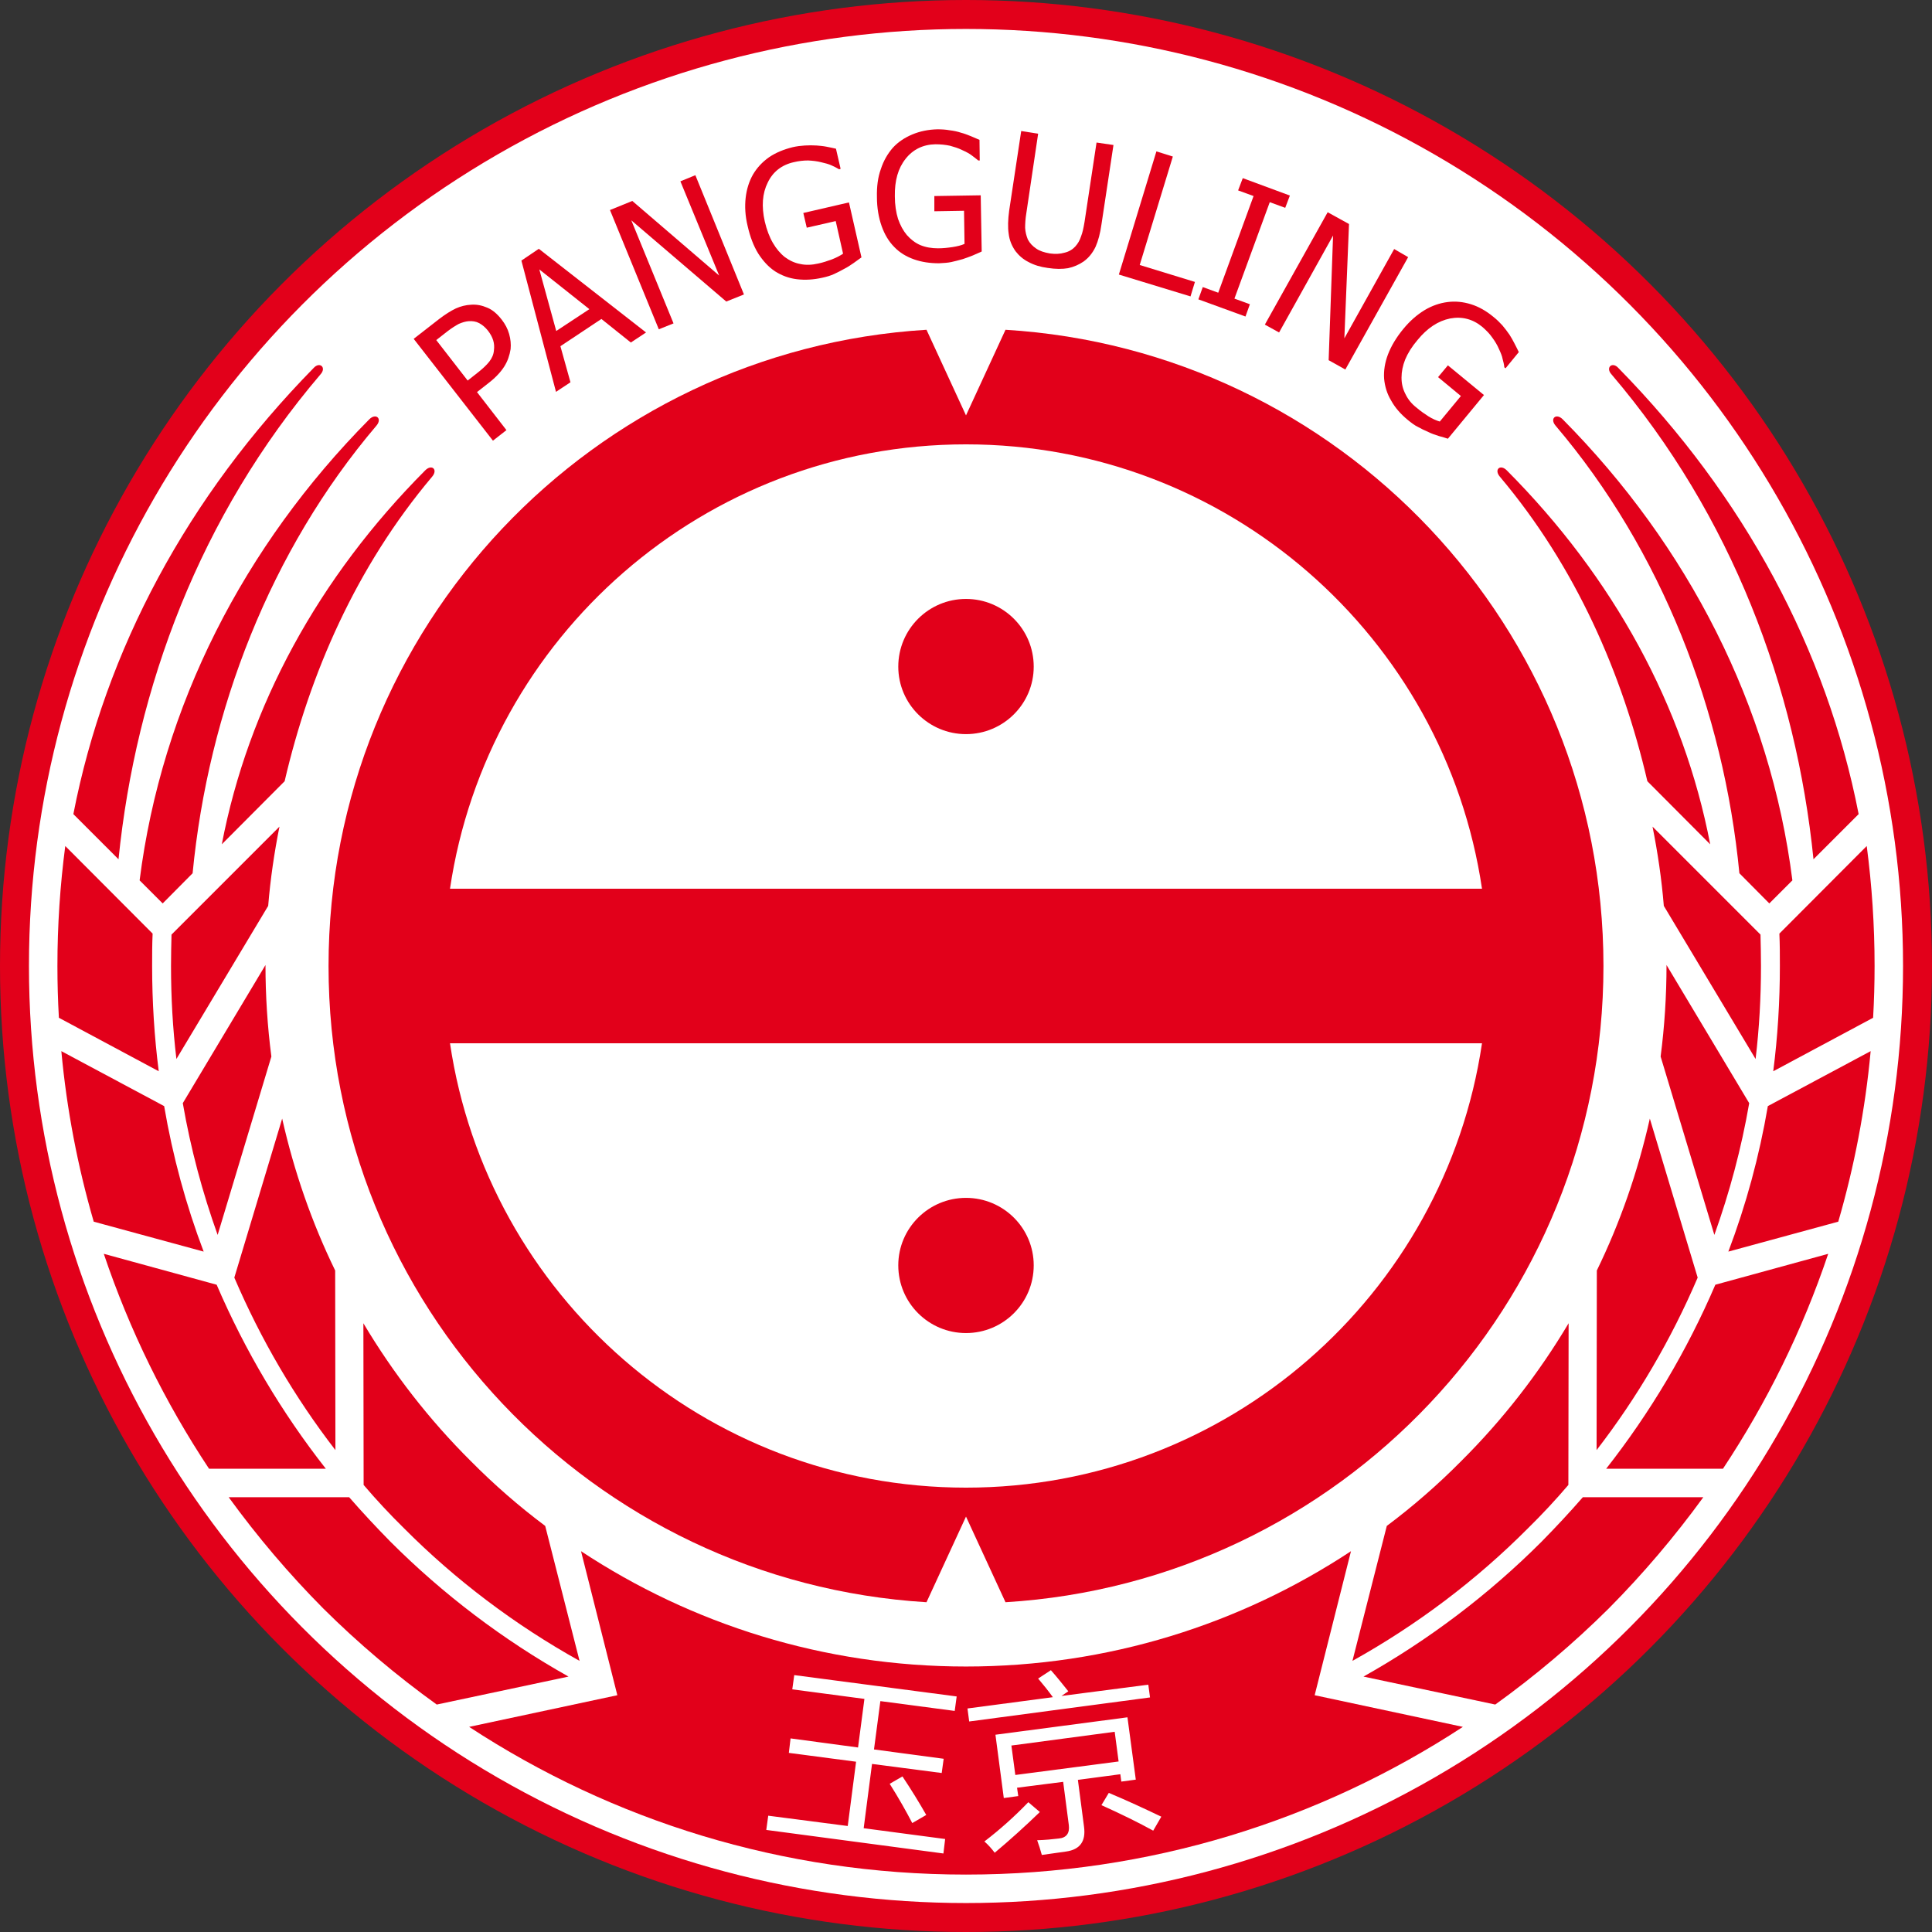 <?xml version="1.0" encoding="UTF-8" standalone="no"?>
<!-- Creator: CorelDRAW X7 -->

<svg
   xmlns:dc="http://purl.org/dc/elements/1.1/"
   xmlns:cc="http://creativecommons.org/ns#"
   xmlns:rdf="http://www.w3.org/1999/02/22-rdf-syntax-ns#"
   xmlns:svg="http://www.w3.org/2000/svg"
   xmlns="http://www.w3.org/2000/svg"
   xmlns:sodipodi="http://sodipodi.sourceforge.net/DTD/sodipodi-0.dtd"
   xmlns:inkscape="http://www.inkscape.org/namespaces/inkscape"
   xml:space="preserve"
   width="7.874in"
   height="7.874in"
   version="1.1"
   style="clip-rule:evenodd;fill-rule:evenodd;image-rendering:optimizeQuality;shape-rendering:geometricPrecision;text-rendering:geometricPrecision"
   viewBox="0 0 7874.001 7874.001"
   id="svg4598"
   inkscape:version="0.91 r13725"
   sodipodi:docname="Yu Jing - Yaopu Pangguling - [N3] [Vyo].svg"><rect x="0" y="0" width="7874.001" height="7874.001" fill="#333333" stroke="none"/><sodipodi:namedview
     pagecolor="#ffffff"
     bordercolor="#666666"
     borderopacity="1"
     objecttolerance="10"
     gridtolerance="10"
     guidetolerance="10"
     inkscape:pageopacity="0"
     inkscape:pageshadow="2"
     inkscape:window-width="640"
     inkscape:window-height="480"
     id="namedview4639"
     showgrid="false"
     inkscape:zoom="0.23838384"
     inkscape:cx="736.83001"
     inkscape:cy="849.33005"
     inkscape:window-x="0"
     inkscape:window-y="0"
     inkscape:window-maximized="0"
     inkscape:current-layer="svg4598" /><defs
     id="defs4600"><style
       type="text/css"
       id="style4602"><![CDATA[
    .fil2 {fill:none}
    .fil0 {fill:#E2001A}
    .fil1 {fill:white}
    .fil4 {fill:#E2001A;fill-rule:nonzero}
    .fil3 {fill:white;fill-rule:nonzero}
   ]]></style></defs><g
     id="Layer_x0020_1"
     transform="translate(3937,-7063)"><circle
       class="fil0"
       cy="11000"
       r="3937"
       id="circle4606"
       cx="0"
       style="fill:#e2001a" /><circle
       class="fil1"
       cy="11000"
       r="3819"
       id="circle4608"
       cx="0"
       style="fill:#ffffff" /><circle
       class="fil2"
       cy="11000"
       r="3898"
       id="circle4610"
       cx="0"
       style="fill:none" /><path
       class="fil0"
       d="m -2659,8563 c 25,-28 54,-2 28,26 -491,576 -752,1276 -823,1976 l -184,-184 c 130,-669 466,-1295 979,-1818 z m 227,209 c -510,515 -846,1167 -936,1879 l 94,94 122,-123 c 64,-662 317,-1316 749,-1824 25,-29 -2,-53 -29,-26 z m -883,2096 c -2,44 -2,88 -2,132 0,145 9,289 27,429 l -407,-218 c -4,-70 -6,-140 -6,-211 0,-166 11,-329 32,-489 l 356,357 z m 47,703 c 35,205 89,403 161,593 l -448,-122 c -65,-224 -110,-456 -132,-695 l 419,224 z m 214,728 c 116,270 266,522 445,750 l -476,0 c -179,-270 -324,-564 -429,-876 l 460,126 z m 540,866 c 54,62 110,122 168,181 215,215 459,400 726,550 l -537,114 c -164,-118 -319,-249 -462,-391 -140,-141 -269,-293 -386,-454 l 491,0 z m -284,-2733 c -21,105 -37,213 -46,323 l -374,624 c -15,-125 -22,-251 -22,-379 0,-43 1,-86 2,-128 l 440,-440 z m -57,564 c 0,125 8,250 24,373 l -219,727 c -62,-173 -110,-352 -142,-537 l 337,-563 z m 68,626 c 49,217 121,424 216,619 l 1,732 c -166,-215 -304,-451 -412,-703 l 195,-648 z m 331,834 c 122,205 269,394 438,562 94,95 196,184 303,264 l 140,550 c -264,-147 -505,-329 -716,-541 -57,-56 -112,-115 -164,-176 l -1,-659 z m -321,-2209 c 102,-438 291,-873 601,-1241 25,-29 -1,-53 -28,-26 -435,437 -721,961 -829,1524 l 256,-257 z"
       id="path4612"
       inkscape:connector-curvature="0"
       style="fill:#e2001a" /><path
       class="fil0"
       d="m 2659,8563 c -25,-28 -54,-2 -28,26 491,576 752,1276 823,1976 l 184,-184 C 3508,9712 3172,9086 2659,8563 Z m -227,209 c 510,515 846,1167 936,1879 l -94,94 -122,-123 c -64,-662 -317,-1316 -749,-1824 -25,-29 2,-53 29,-26 z m 883,2096 c 2,44 2,88 2,132 0,145 -9,289 -27,429 l 407,-218 c 4,-70 6,-140 6,-211 0,-166 -11,-329 -32,-489 l -356,357 z m -47,703 c -35,205 -89,403 -161,593 l 448,-122 c 65,-224 110,-456 132,-695 l -419,224 z m -214,728 c -116,270 -266,522 -445,750 l 476,0 c 179,-270 324,-564 429,-876 l -460,126 z m -540,866 c -54,62 -110,122 -168,181 -215,215 -459,400 -726,550 l 537,114 c 164,-118 319,-249 462,-391 140,-141 269,-293 386,-454 l -491,0 z m 284,-2733 c 21,105 37,213 46,323 l 374,624 c 15,-125 22,-251 22,-379 0,-43 -1,-86 -2,-128 l -440,-440 z m 57,564 c 0,125 -8,250 -24,373 l 219,727 c 62,-173 110,-352 142,-537 l -337,-563 z m -68,626 c -49,217 -121,424 -216,619 l -1,732 c 166,-215 304,-451 412,-703 l -195,-648 z m -331,834 c -122,205 -269,394 -438,562 -94,95 -196,184 -303,264 l -140,550 c 264,-147 505,-329 716,-541 57,-56 112,-115 164,-176 l 1,-659 z m 321,-2209 c -102,-438 -291,-873 -601,-1241 -25,-29 1,-53 28,-26 435,437 721,961 829,1524 l -256,-257 z"
       id="path4614"
       inkscape:connector-curvature="0"
       style="fill:#e2001a" /><path
       class="fil0"
       d="m 0,14703 c -748,0 -1443,-221 -2025,-602 l 604,-129 -148,-587 c 450,297 989,470 1569,470 580,0 1119,-173 1569,-470 l -148,587 604,129 c -582,381 -1277,602 -2025,602 z"
       id="path4616"
       inkscape:connector-curvature="0"
       style="fill:#e2001a" /><circle
       class="fil2"
       cy="11000"
       r="3819"
       id="circle4618"
       cx="0"
       style="fill:none" /><path
       class="fil3"
       d="m -806,14463 324,42 34,-262 -274,-36 7,-59 275,37 26,-198 -294,-39 8,-58 662,87 -8,59 -303,-40 -26,197 284,38 -8,58 -284,-37 -34,262 332,44 -7,59 -722,-96 8,-58 z m 495,-130 52,-30 c 36,54 68,106 97,157 l -57,33 c -24,-46 -54,-100 -92,-160 z m 431,-200 538,-71 34,254 -59,8 -4,-30 -173,23 25,191 c 8,59 -16,93 -73,101 -36,5 -69,10 -99,14 -6,-22 -12,-41 -19,-60 34,-1 63,-4 88,-7 32,-3 45,-22 41,-55 l -23,-176 -188,24 5,34 -59,8 -34,-258 z m 486,-12 -421,56 16,120 421,-55 -16,-121 z m -600,-95 348,-46 c -18,-25 -38,-50 -60,-76 l 52,-34 c 24,27 47,56 71,86 l -28,19 354,-46 7,52 -737,98 -7,-53 z m 248,382 47,40 c -61,59 -122,114 -184,166 -12,-16 -26,-32 -42,-46 64,-49 123,-102 179,-160 z m 298,12 30,-50 c 74,31 145,64 214,97 l -33,57 c -58,-32 -129,-67 -211,-104 z"
       id="path4620"
       inkscape:connector-curvature="0"
       style="fill:#ffffff;fill-rule:nonzero" /><circle
       class="fil2"
       cy="11000"
       r="3898"
       id="circle4622"
       cx="0"
       style="fill:none" /><path
       class="fil4"
       d="m -1892,8366 c 14,18 24,37 30,58 6,21 8,42 6,62 -4,25 -12,49 -26,71 -14,22 -35,45 -65,68 l -46,36 120,155 -55,43 -323,-415 104,-81 c 25,-19 47,-33 68,-43 20,-9 41,-14 61,-15 24,-2 46,3 67,12 22,9 41,26 59,49 z m -56,45 c -11,-14 -23,-24 -36,-31 -13,-7 -27,-9 -43,-8 -13,1 -26,5 -40,11 -13,7 -29,17 -46,30 l -46,36 128,165 38,-30 c 22,-17 39,-33 50,-47 11,-14 18,-30 19,-46 2,-15 1,-28 -3,-41 -4,-13 -11,-26 -21,-39 z"
       id="path4624"
       inkscape:connector-curvature="0"
       style="fill:#e2001a;fill-rule:nonzero" /><path
       id="1"
       class="fil4"
       d="m -1671,8660 -141,-535 71,-48 437,341 -62,41 -120,-96 -167,111 41,147 -59,39 z m 136,-337 -204,-162 69,251 135,-89 z"
       inkscape:connector-curvature="0"
       style="fill:#e2001a;fill-rule:nonzero" /><polygon
       id="2"
       class="fil4"
       points="-1192,8381 -1252,8405 -1451,7919 -1360,7882 -1006,8186 -1164,7802 -1103,7777 -905,8263 -977,8292 -1364,7961 "
       style="fill:#e2001a;fill-rule:nonzero" /><path
       id="3"
       class="fil4"
       d="m -586,8195 c -36,8 -70,10 -103,6 -33,-4 -62,-15 -89,-32 -27,-18 -49,-42 -69,-73 -19,-31 -33,-68 -43,-112 -10,-41 -12,-80 -8,-115 4,-35 14,-67 30,-95 16,-27 37,-50 65,-70 28,-19 60,-32 96,-41 17,-4 34,-6 50,-7 17,-1 32,-1 48,0 12,1 26,2 41,5 16,3 29,6 38,8 l 19,82 -6,2 c -10,-6 -20,-11 -31,-16 -11,-5 -25,-9 -43,-13 -16,-4 -33,-6 -52,-7 -19,0 -38,2 -59,7 -49,11 -85,39 -106,83 -22,44 -26,97 -12,159 8,34 19,63 33,87 14,24 30,43 49,58 19,14 40,24 63,28 22,5 47,4 73,-2 19,-4 37,-10 56,-17 18,-7 33,-15 45,-23 l -30,-133 -118,27 -14,-60 186,-43 51,224 c -8,6 -18,13 -32,23 -13,9 -25,17 -37,23 -16,9 -30,16 -43,22 -13,6 -29,11 -48,15 z"
       inkscape:connector-curvature="0"
       style="fill:#e2001a;fill-rule:nonzero" /><path
       id="4"
       class="fil4"
       d="m -110,8136 c -37,0 -71,-5 -102,-16 -31,-11 -58,-27 -80,-50 -23,-23 -40,-52 -52,-86 -12,-34 -19,-74 -19,-118 -1,-43 4,-81 16,-114 11,-34 28,-63 49,-87 21,-23 48,-41 79,-54 31,-13 65,-20 102,-21 18,0 34,1 51,4 16,2 31,5 46,10 12,3 25,8 40,14 14,6 26,11 35,15 l 1,84 -6,0 c -8,-7 -18,-14 -27,-21 -9,-7 -22,-14 -40,-22 -14,-7 -30,-12 -48,-17 -19,-4 -38,-6 -60,-6 -50,1 -91,21 -121,59 -31,39 -45,89 -44,153 0,35 5,66 13,92 9,26 21,48 36,66 16,18 34,32 55,41 22,9 46,13 72,13 20,0 39,-2 59,-5 19,-3 36,-7 49,-13 l -2,-135 -121,2 0,-62 189,-3 4,229 c -9,4 -21,9 -36,16 -15,6 -29,11 -41,15 -18,5 -33,9 -47,12 -14,3 -30,4 -50,5 z"
       inkscape:connector-curvature="0"
       style="fill:#e2001a;fill-rule:nonzero" /><path
       id="5"
       class="fil4"
       d="m 333,8155 c -30,-4 -56,-12 -78,-24 -22,-11 -39,-26 -53,-44 -15,-21 -25,-45 -28,-71 -4,-26 -3,-58 2,-95 l 49,-324 69,11 -48,323 c -4,24 -5,44 -5,61 1,17 5,32 11,47 8,15 19,27 34,37 14,10 33,16 56,20 22,3 42,2 59,-3 18,-4 33,-13 44,-25 11,-12 19,-26 24,-42 6,-15 10,-34 14,-58 l 49,-324 69,10 -49,324 c -5,36 -13,66 -24,91 -12,25 -28,45 -49,60 -19,13 -40,22 -63,27 -23,4 -51,4 -83,-1 z"
       inkscape:connector-curvature="0"
       style="fill:#e2001a;fill-rule:nonzero" /><polygon
       id="6"
       class="fil4"
       points="843,7701 708,8143 933,8212 915,8271 623,8182 776,7680 "
       style="fill:#e2001a;fill-rule:nonzero" /><polygon
       id="7"
       class="fil4"
       points="1028,8256 1172,7862 1109,7839 1128,7789 1320,7860 1301,7910 1238,7887 1094,8280 1157,8303 1139,8353 947,8283 965,8233 "
       style="fill:#e2001a;fill-rule:nonzero" /><polygon
       id="8"
       class="fil4"
       points="1276,8418 1218,8386 1474,7928 1561,7976 1542,8442 1745,8078 1802,8111 1546,8569 1478,8531 1496,8023 "
       style="fill:#e2001a;fill-rule:nonzero" /><path
       id="9"
       class="fil4"
       d="m 1800,8774 c -28,-23 -51,-49 -67,-78 -17,-28 -26,-58 -29,-90 -2,-32 3,-65 16,-99 13,-34 34,-69 62,-103 27,-33 56,-58 87,-77 30,-18 62,-29 94,-33 31,-4 63,-1 95,9 32,10 62,27 91,51 14,11 26,23 37,35 11,13 20,25 29,38 7,11 14,23 21,37 7,14 13,25 17,34 l -54,66 -5,-4 c -1,-12 -4,-23 -7,-34 -2,-12 -8,-26 -16,-43 -6,-14 -15,-29 -26,-44 -11,-16 -25,-30 -41,-44 -39,-32 -83,-43 -131,-34 -49,10 -93,39 -133,88 -23,27 -39,53 -50,79 -10,25 -15,50 -15,74 0,24 5,46 16,67 10,21 25,40 46,56 15,13 31,24 48,35 16,10 32,17 46,21 l 86,-104 -93,-77 40,-48 147,121 -147,178 c -9,-3 -22,-7 -37,-11 -16,-5 -30,-10 -42,-16 -16,-7 -31,-14 -43,-21 -13,-6 -26,-16 -42,-29 z"
       inkscape:connector-curvature="0"
       style="fill:#e2001a;fill-rule:nonzero" /><circle
       class="fil2"
       cy="11000"
       r="3898"
       id="circle4635"
       cx="0"
       style="fill:none" /><path
       class="fil0"
       d="m -2103,10685 4206,0 C 1951,9660 1067,8874 0,8874 c -1067,0 -1951,786 -2103,1811 z M 0,12496 c -152,0 -276,-123 -276,-276 0,-152 124,-275 276,-275 152,0 276,123 276,275 0,153 -124,276 -276,276 z M 0,9504 c 152,0 276,123 276,276 0,152 -124,275 -276,275 -152,0 -276,-123 -276,-275 0,-153 124,-276 276,-276 z m 2103,1811 -4206,0 c 152,1025 1036,1811 2103,1811 1067,0 1951,-786 2103,-1811 z M 161,13593 C 1521,13510 2598,12381 2598,11000 2598,9619 1521,8490 161,8407 L 0,8756 -161,8407 c -1360,83 -2437,1212 -2437,2593 0,1381 1077,2510 2437,2593 l 161,-349 161,349 z"
       id="path4637"
       inkscape:connector-curvature="0"
       style="fill:#e2001a" /></g></svg>